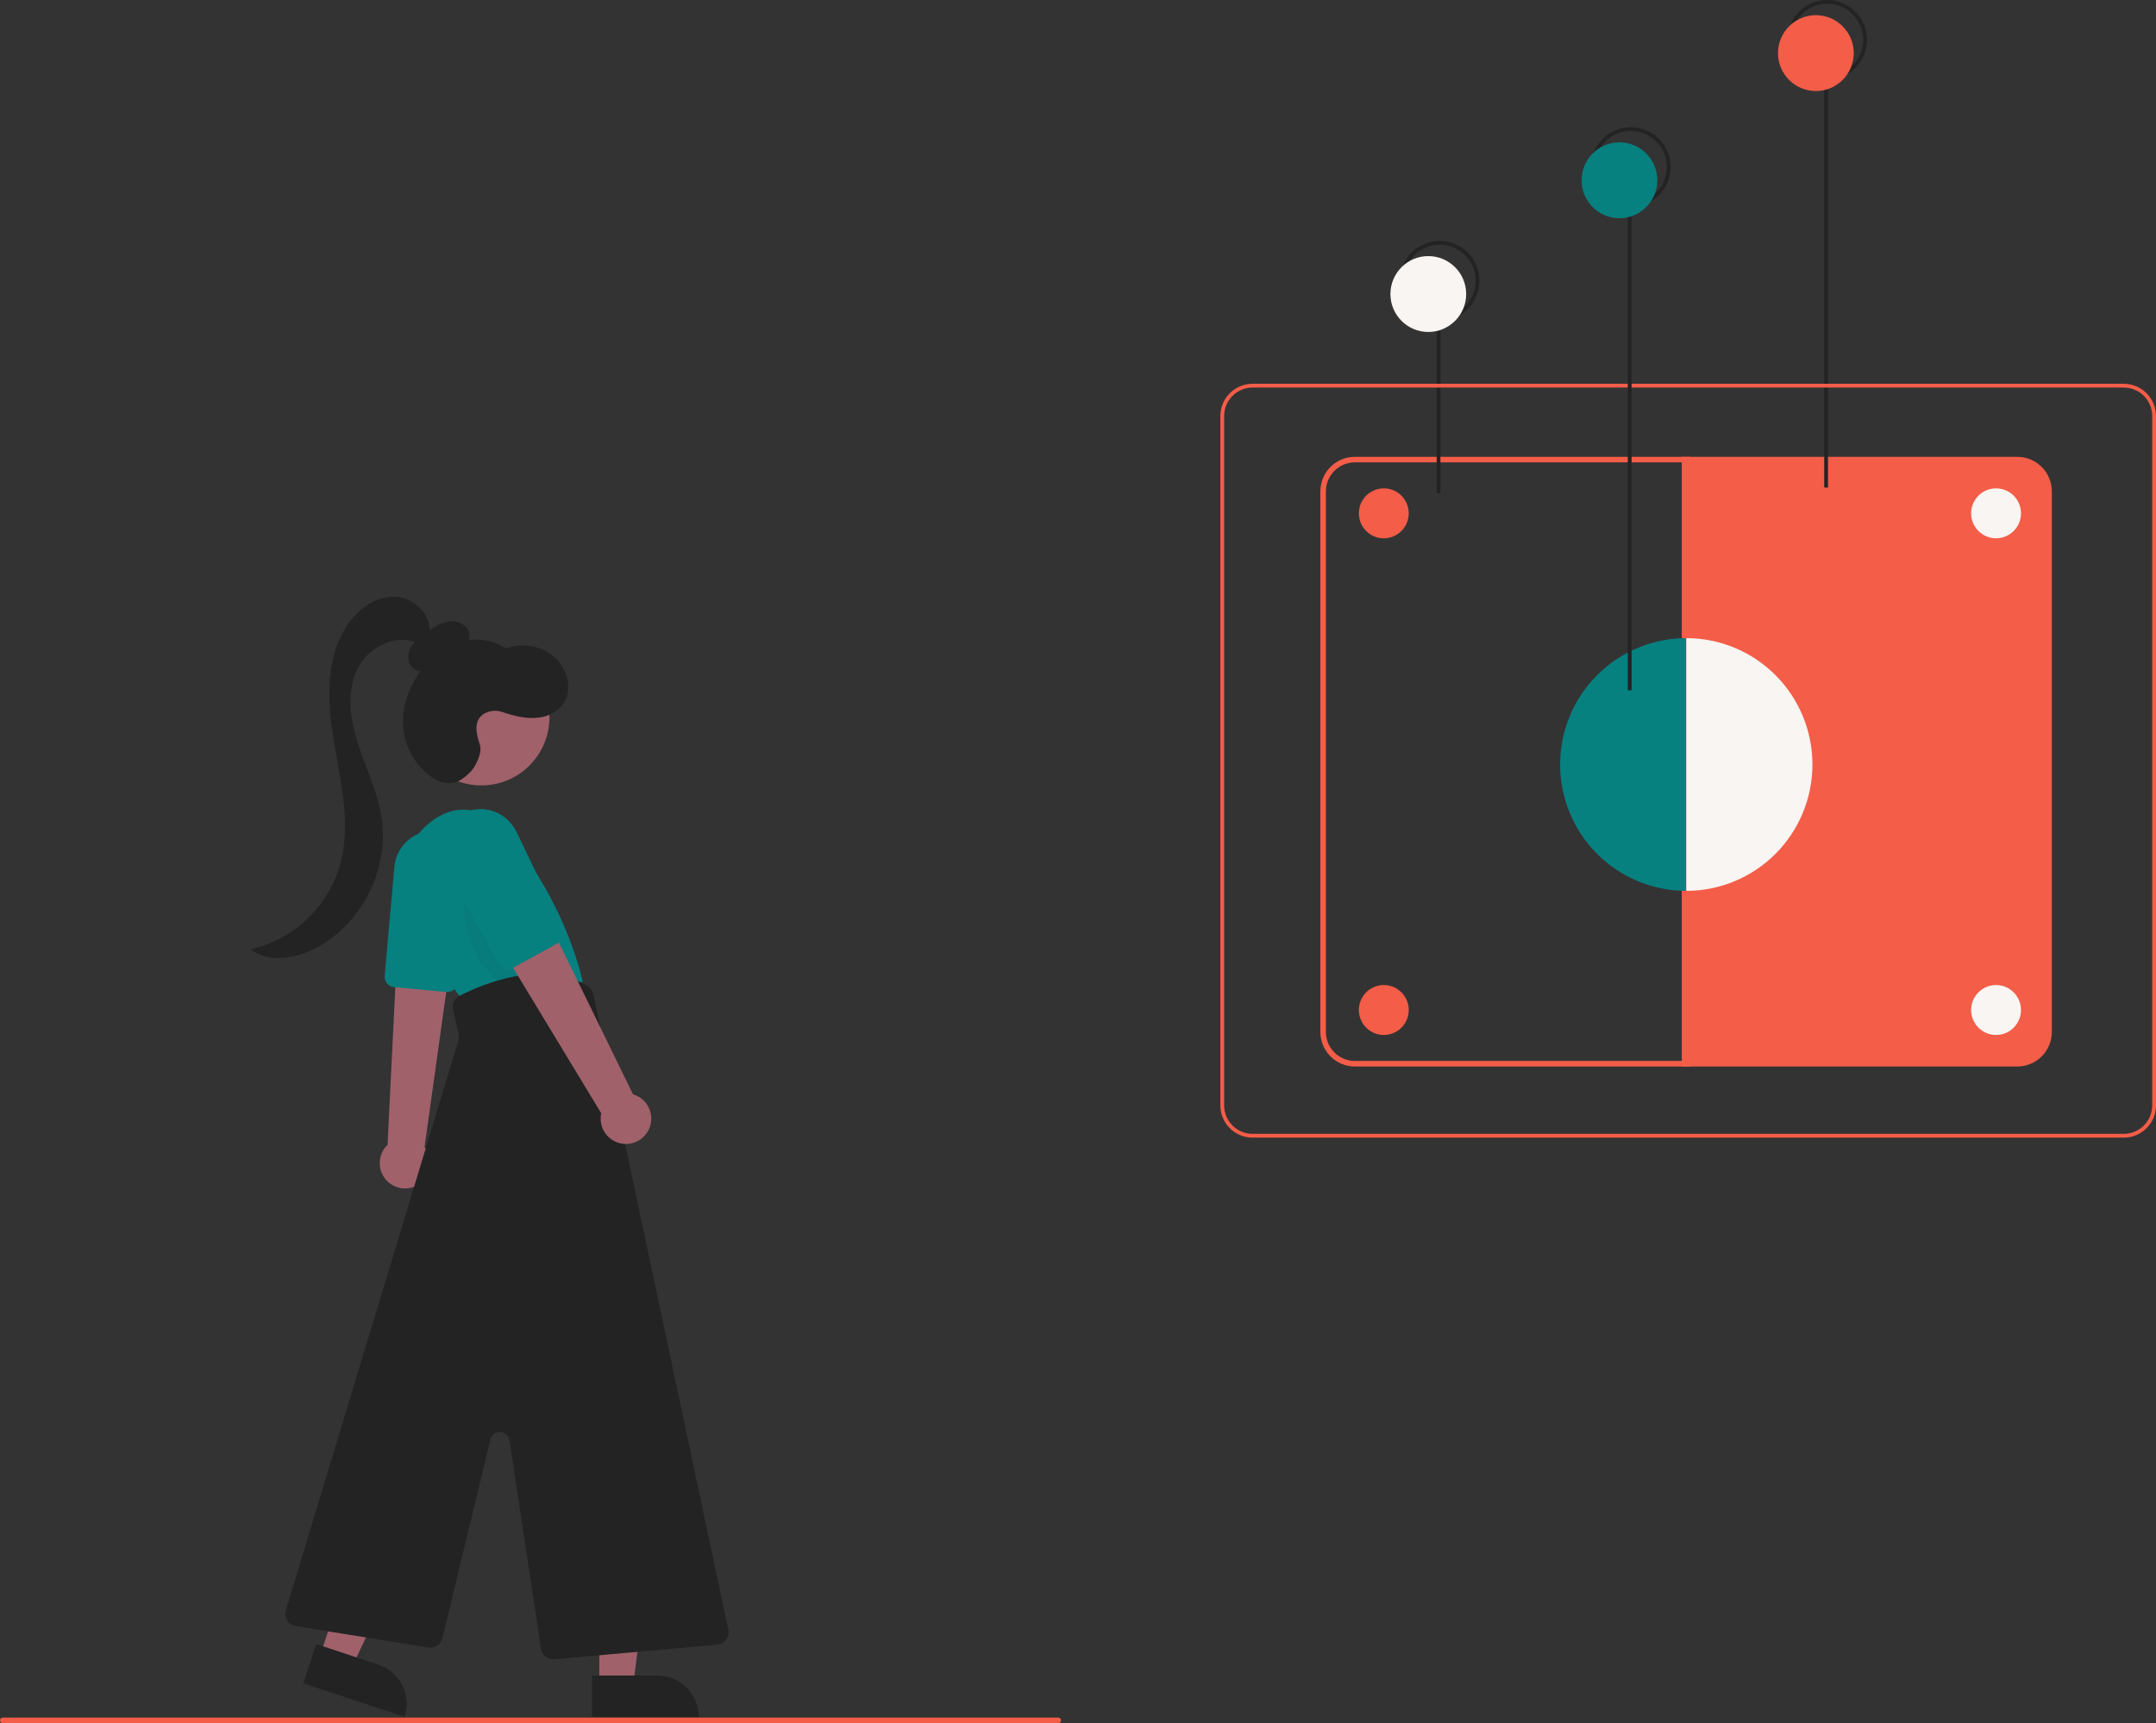 <svg width="269" height="215" viewBox="0 0 269 215" fill="none" xmlns="http://www.w3.org/2000/svg">
<rect x="0" y="0" width="269" height="215" fill="#333333" stroke="none"/>
<g clip-path="url(#clip0)">
<path d="M47.807 146.713C48.015 147.072 48.292 147.387 48.621 147.64C48.95 147.892 49.326 148.077 49.727 148.184C50.128 148.291 50.546 148.317 50.957 148.262C51.368 148.207 51.765 148.071 52.123 147.863C52.482 147.654 52.796 147.376 53.048 147.046C53.299 146.716 53.483 146.339 53.589 145.937C53.696 145.536 53.721 145.117 53.666 144.705C53.61 144.293 53.474 143.897 53.265 143.538C53.177 143.39 53.078 143.248 52.968 143.115L55.623 124.164L55.702 123.596L56.241 119.729L56.321 119.171L56.027 119.185L50.884 119.42L49.505 119.483L49.332 123.011L48.353 142.845C47.842 143.335 47.511 143.983 47.411 144.684C47.312 145.386 47.452 146.1 47.807 146.713Z" fill="#A0616A"/>
<path d="M55.687 123.768L49.156 123.168C48.817 123.136 48.505 122.971 48.287 122.709C48.069 122.447 47.963 122.11 47.993 121.77L49.204 108.167C49.263 107.506 49.453 106.864 49.764 106.278C50.075 105.693 50.5 105.175 51.014 104.757C51.528 104.339 52.121 104.028 52.757 103.843C53.393 103.658 54.059 103.603 54.717 103.681C55.375 103.759 56.01 103.968 56.586 104.296C57.161 104.624 57.666 105.064 58.068 105.591C58.471 106.118 58.764 106.72 58.93 107.362C59.096 108.004 59.132 108.673 59.036 109.329L57.077 122.672C57.032 122.978 56.879 123.258 56.646 123.46C56.413 123.662 56.114 123.773 55.806 123.774C55.767 123.774 55.727 123.772 55.687 123.768Z" fill="#078080"/>
<path d="M50.737 112.778C50.077 110.903 50.046 108.864 50.65 106.971C51.254 105.078 52.459 103.435 54.083 102.291C56.545 100.604 59.916 99.998 63.545 104.325C70.804 112.981 72.705 122.502 72.705 122.502L57.842 124.925C57.842 124.925 52.787 118.737 50.737 112.778Z" fill="#078080"/>
<g opacity="0.2">
<path opacity="0.2" d="M60.092 102.248C58.994 105.278 57.873 108.429 57.8 111.812C57.728 114.397 58.323 116.956 59.528 119.243C60.693 121.358 62.394 122.904 64.267 123.55C64.618 123.699 65.005 123.743 65.381 123.676C65.59 123.617 65.78 123.504 65.932 123.349C66.084 123.194 66.192 123.002 66.247 122.791C66.417 122.195 66.213 121.532 66.013 120.954C63.791 114.535 62.714 108.959 60.492 102.54L60.092 102.248Z" fill="#232323"/>
</g>
<path d="M74.776 210.274L79.013 210.274L81.029 193.902L74.775 193.902L74.776 210.274Z" fill="#A0616A"/>
<path d="M87.186 214.215L73.868 214.215L73.868 209.061L82.04 209.061C82.716 209.061 83.385 209.194 84.009 209.453C84.634 209.712 85.201 210.092 85.679 210.57C86.157 211.049 86.536 211.617 86.794 212.242C87.053 212.868 87.186 213.538 87.186 214.215Z" fill="#232323"/>
<path d="M39.936 206.572L43.96 207.904L51.004 192.993L45.065 191.028L39.936 206.572Z" fill="#A0616A"/>
<path d="M50.484 214.216L37.839 210.029L39.454 205.135L47.213 207.704C48.509 208.133 49.582 209.06 50.195 210.281C50.809 211.503 50.913 212.918 50.484 214.216L50.484 214.216Z" fill="#232323"/>
<path d="M60.067 97.999C64.755 97.999 68.556 94.192 68.556 89.495C68.556 84.799 64.755 80.992 60.067 80.992C55.378 80.992 51.577 84.799 51.577 89.495C51.577 94.192 55.378 97.999 60.067 97.999Z" fill="#A0616A"/>
<path d="M67.5 205.716L63.565 179.7C63.523 179.422 63.386 179.168 63.177 178.98C62.968 178.792 62.701 178.683 62.421 178.671C62.141 178.659 61.865 178.744 61.641 178.913C61.417 179.082 61.259 179.323 61.193 179.596L55.2 204.39C55.105 204.769 54.873 205.1 54.547 205.317C54.222 205.534 53.827 205.621 53.441 205.561L36.91 202.9C36.691 202.865 36.482 202.783 36.297 202.66C36.112 202.537 35.955 202.376 35.838 202.187C35.72 201.999 35.644 201.787 35.615 201.567C35.586 201.346 35.604 201.122 35.668 200.909L57.224 129.729C57.285 129.526 57.292 129.311 57.245 129.105L56.527 125.99C56.448 125.653 56.484 125.298 56.63 124.983C56.776 124.669 57.023 124.412 57.331 124.254C60.266 122.754 67.699 119.636 73.311 123.052C73.493 123.163 73.651 123.31 73.775 123.484C73.898 123.659 73.985 123.856 74.03 124.065L90.869 203.337C90.915 203.552 90.914 203.775 90.868 203.991C90.821 204.206 90.73 204.409 90.599 204.586C90.468 204.764 90.302 204.911 90.11 205.019C89.918 205.127 89.705 205.193 89.486 205.213L69.177 207.035C69.13 207.039 69.083 207.041 69.037 207.041C68.665 207.04 68.306 206.906 68.024 206.663C67.742 206.42 67.556 206.084 67.5 205.716Z" fill="#232323"/>
<path d="M80.938 140.95C81.14 140.538 81.249 140.086 81.258 139.627C81.266 139.167 81.174 138.711 80.988 138.292C80.802 137.872 80.526 137.498 80.18 137.196C79.834 136.894 79.426 136.673 78.985 136.546L68.376 114.829L62.903 118.911L75.013 138.91C74.85 139.666 74.969 140.456 75.348 141.13C75.727 141.803 76.34 142.315 77.07 142.566C77.801 142.818 78.598 142.792 79.311 142.494C80.024 142.197 80.603 141.647 80.938 140.95H80.938Z" fill="#A0616A"/>
<path d="M62.238 120.267L55.636 108.32C55.237 107.601 55.023 106.795 55.013 105.973C55.003 105.151 55.198 104.339 55.58 103.612C55.892 102.999 56.334 102.462 56.875 102.038C57.572 101.482 58.407 101.124 59.29 101.003C60.173 100.881 61.073 101.001 61.894 101.349C63.036 101.846 63.956 102.745 64.482 103.876L70.269 115.921C70.412 116.218 70.435 116.559 70.335 116.873C70.234 117.187 70.017 117.451 69.729 117.61L63.984 120.772C63.685 120.936 63.334 120.975 63.007 120.881C62.68 120.786 62.403 120.565 62.238 120.267Z" fill="#078080"/>
<path d="M55.851 82.073C56.556 81.827 57.213 81.459 57.792 80.987C58.079 80.747 58.3 80.437 58.432 80.087C58.565 79.737 58.606 79.359 58.551 78.989C58.324 77.973 57.137 77.418 56.105 77.533C55.072 77.647 54.167 78.25 53.308 78.835C52.551 79.35 51.771 79.89 51.299 80.675C50.827 81.461 50.755 82.567 51.383 83.234C51.998 83.889 53.077 83.899 53.883 83.502C54.689 83.105 55.286 82.391 55.857 81.697L55.851 82.073Z" fill="#232323"/>
<path d="M53.531 79.113C53.973 76.758 51.654 74.519 49.263 74.453C46.871 74.387 44.689 75.985 43.35 77.971C40.521 82.167 40.837 87.695 41.682 92.687C42.526 97.679 43.785 102.831 42.49 107.725C41.755 110.364 40.322 112.754 38.343 114.644C36.363 116.534 33.911 117.853 31.245 118.463C33.6 120.188 36.964 119.617 39.534 118.233C45.24 115.158 48.631 108.27 47.59 101.863C47.077 98.704 45.62 95.788 44.644 92.74C43.667 89.692 43.203 86.243 44.631 83.379C46.06 80.516 49.964 78.77 52.62 80.55L53.531 79.113Z" fill="#232323"/>
<path d="M59.866 92.904C59.397 91.526 59.001 89.764 60.549 88.969C60.883 88.806 61.246 88.713 61.617 88.693C61.989 88.673 62.36 88.728 62.709 88.854C64.165 89.347 65.775 89.76 67.333 89.519C67.914 89.445 68.474 89.256 68.98 88.961C69.487 88.666 69.929 88.273 70.28 87.804C71.395 86.189 70.909 83.843 69.582 82.398C68.766 81.538 67.714 80.94 66.559 80.677C65.404 80.415 64.197 80.499 63.09 80.921C61.256 79.605 58.722 79.49 56.631 80.337C54.54 81.184 52.874 82.891 51.753 84.853C50.748 86.532 50.233 88.46 50.268 90.418C50.339 91.79 50.739 93.125 51.433 94.309C52.128 95.493 53.097 96.492 54.26 97.222C54.71 97.518 55.23 97.69 55.767 97.722C56.305 97.753 56.842 97.643 57.323 97.401C57.323 97.401 58.677 96.639 59.287 95.507C59.755 94.638 60.117 93.64 59.866 92.904Z" fill="#232323"/>
<path d="M132.04 215H0.346C0.254 215 0.166 214.964 0.101 214.899C0.036 214.834 0 214.746 0 214.654C0 214.562 0.036 214.474 0.101 214.409C0.166 214.344 0.254 214.308 0.346 214.308H132.04C132.132 214.308 132.219 214.344 132.284 214.409C132.349 214.474 132.386 214.562 132.386 214.654C132.386 214.746 132.349 214.834 132.284 214.899C132.219 214.964 132.132 215 132.04 215Z" fill="#F45D48"/>
<path d="M210.912 133.071H169.039C167.899 133.069 166.806 132.615 166 131.808C165.194 131 164.741 129.906 164.739 128.764V61.305C164.741 60.163 165.194 59.069 166 58.261C166.806 57.454 167.899 57 169.039 56.998H210.912V133.071ZM169.039 57.691C168.082 57.692 167.165 58.073 166.489 58.751C165.812 59.428 165.432 60.347 165.431 61.305V128.764C165.432 129.722 165.812 130.641 166.489 131.318C167.165 131.996 168.082 132.377 169.039 132.378H210.221V57.691H169.039Z" fill="#F45D48"/>
<path d="M209.83 56.998H251.703C252.843 57 253.936 57.454 254.742 58.261C255.548 59.069 256.001 60.163 256.003 61.305V128.764C256.001 129.906 255.548 131 254.742 131.808C253.936 132.615 252.843 133.069 251.703 133.071H209.83V56.998Z" fill="#F45D48"/>
<path d="M179.719 39.529H179.246V61.542H179.719V39.529Z" fill="#232323"/>
<path d="M179.624 40.002C178.643 40.002 177.683 39.711 176.867 39.164C176.051 38.618 175.415 37.842 175.039 36.934C174.664 36.025 174.565 35.026 174.757 34.062C174.948 33.097 175.421 32.212 176.115 31.517C176.809 30.822 177.693 30.348 178.656 30.156C179.619 29.965 180.616 30.063 181.523 30.439C182.43 30.815 183.205 31.453 183.75 32.27C184.296 33.087 184.587 34.048 184.587 35.032C184.587 36.35 184.064 37.614 183.133 38.546C182.203 39.478 180.94 40.002 179.624 40.002ZM179.624 30.534C178.736 30.534 177.868 30.798 177.13 31.292C176.391 31.786 175.816 32.489 175.476 33.31C175.136 34.132 175.047 35.036 175.22 35.909C175.394 36.781 175.821 37.583 176.449 38.212C177.077 38.84 177.877 39.269 178.748 39.442C179.619 39.616 180.522 39.527 181.342 39.186C182.163 38.846 182.864 38.27 183.357 37.53C183.851 36.79 184.114 35.921 184.114 35.032C184.114 33.839 183.641 32.695 182.799 31.851C181.957 31.008 180.815 30.534 179.624 30.534Z" fill="#232323"/>
<path d="M228.075 9.941H227.603V60.832H228.075V9.941Z" fill="#232323"/>
<path d="M227.98 9.941C226.999 9.941 226.039 9.65 225.223 9.104C224.407 8.557 223.771 7.781 223.396 6.873C223.02 5.965 222.922 4.965 223.113 4.001C223.305 3.037 223.777 2.151 224.471 1.456C225.165 0.761 226.05 0.287 227.012 0.096C227.975 -0.096 228.973 0.002 229.88 0.378C230.786 0.755 231.561 1.392 232.107 2.209C232.652 3.027 232.943 3.988 232.943 4.971C232.943 6.289 232.42 7.553 231.49 8.485C230.559 9.418 229.297 9.941 227.98 9.941ZM227.98 0.473C227.092 0.473 226.224 0.737 225.486 1.231C224.748 1.725 224.172 2.428 223.832 3.25C223.492 4.071 223.403 4.976 223.577 5.848C223.75 6.72 224.178 7.522 224.806 8.151C225.433 8.78 226.234 9.208 227.104 9.382C227.975 9.555 228.878 9.466 229.699 9.126C230.519 8.785 231.22 8.209 231.714 7.469C232.207 6.73 232.47 5.86 232.47 4.971C232.47 3.778 231.997 2.634 231.155 1.791C230.313 0.947 229.171 0.473 227.98 0.473Z" fill="#232323"/>
<path d="M210.394 111.156C206.219 111.156 202.216 109.495 199.264 106.538C196.312 103.581 194.653 99.571 194.653 95.39C194.653 91.208 196.312 87.198 199.264 84.241C202.216 81.284 206.219 79.623 210.394 79.623V111.156Z" fill="#078080"/>
<path d="M210.394 79.623C214.569 79.623 218.572 81.284 221.524 84.241C224.476 87.198 226.135 91.208 226.135 95.39C226.135 99.571 224.476 103.581 221.524 106.538C218.572 109.495 214.569 111.156 210.394 111.156V79.623Z" fill="#F8F5F2"/>
<path d="M264.983 141.948H156.278C155.213 141.947 154.192 141.523 153.439 140.769C152.685 140.014 152.262 138.991 152.261 137.925V51.908C152.262 50.841 152.685 49.818 153.439 49.064C154.192 48.309 155.213 47.885 156.278 47.884H264.983C266.048 47.885 267.069 48.309 267.822 49.064C268.575 49.818 268.999 50.841 269 51.908V137.925C268.999 138.991 268.575 140.014 267.822 140.769C267.069 141.523 266.048 141.947 264.983 141.948ZM156.278 48.357C155.338 48.358 154.437 48.733 153.773 49.398C153.108 50.064 152.734 50.966 152.733 51.908V137.925C152.734 138.866 153.108 139.768 153.773 140.434C154.437 141.1 155.338 141.474 156.278 141.475H264.983C265.922 141.474 266.823 141.1 267.488 140.434C268.152 139.768 268.526 138.866 268.527 137.925V51.908C268.526 50.966 268.152 50.064 267.488 49.398C266.823 48.733 265.922 48.358 264.983 48.357H156.278Z" fill="#F45D48"/>
<path d="M203.569 25.62H203.096V86.123H203.569V25.62Z" fill="#232323"/>
<path d="M203.474 25.807C202.493 25.807 201.533 25.516 200.717 24.97C199.901 24.423 199.265 23.647 198.889 22.739C198.514 21.831 198.415 20.831 198.607 19.867C198.798 18.903 199.271 18.017 199.965 17.322C200.659 16.627 201.543 16.153 202.506 15.961C203.469 15.77 204.467 15.868 205.373 16.244C206.28 16.621 207.055 17.258 207.6 18.075C208.146 18.892 208.437 19.854 208.437 20.837C208.437 22.155 207.914 23.419 206.983 24.351C206.053 25.284 204.79 25.807 203.474 25.807ZM203.474 16.339C202.586 16.339 201.718 16.603 200.98 17.097C200.241 17.591 199.666 18.294 199.326 19.116C198.986 19.937 198.897 20.842 199.07 21.714C199.244 22.586 199.671 23.388 200.299 24.017C200.927 24.646 201.727 25.074 202.598 25.247C203.469 25.421 204.372 25.332 205.192 24.992C206.013 24.651 206.714 24.075 207.207 23.335C207.701 22.596 207.964 21.726 207.964 20.837C207.964 19.644 207.491 18.5 206.649 17.657C205.807 16.813 204.665 16.339 203.474 16.339Z" fill="#232323"/>
<path d="M172.654 129.138C174.372 129.138 175.765 127.743 175.765 126.022C175.765 124.302 174.372 122.906 172.654 122.906C170.936 122.906 169.543 124.302 169.543 126.022C169.543 127.743 170.936 129.138 172.654 129.138Z" fill="#F45D48"/>
<path d="M249.044 129.138C250.762 129.138 252.155 127.743 252.155 126.022C252.155 124.302 250.762 122.906 249.044 122.906C247.326 122.906 245.933 124.302 245.933 126.022C245.933 127.743 247.326 129.138 249.044 129.138Z" fill="#F8F5F2"/>
<path d="M172.654 67.166C174.372 67.166 175.765 65.771 175.765 64.05C175.765 62.329 174.372 60.934 172.654 60.934C170.936 60.934 169.543 62.329 169.543 64.05C169.543 65.771 170.936 67.166 172.654 67.166Z" fill="#F45D48"/>
<path d="M249.044 67.166C250.762 67.166 252.155 65.771 252.155 64.05C252.155 62.329 250.762 60.934 249.044 60.934C247.326 60.934 245.933 62.329 245.933 64.05C245.933 65.771 247.326 67.166 249.044 67.166Z" fill="#F8F5F2"/>
<path d="M178.206 41.422C180.816 41.422 182.932 39.303 182.932 36.688C182.932 34.074 180.816 31.954 178.206 31.954C175.596 31.954 173.48 34.074 173.48 36.688C173.48 39.303 175.596 41.422 178.206 41.422Z" fill="#F8F5F2"/>
<path d="M226.563 11.361C229.173 11.361 231.289 9.242 231.289 6.628C231.289 4.013 229.173 1.894 226.563 1.894C223.952 1.894 221.836 4.013 221.836 6.628C221.836 9.242 223.952 11.361 226.563 11.361Z" fill="#F45D48"/>
<path d="M202.056 27.227C204.667 27.227 206.783 25.108 206.783 22.494C206.783 19.879 204.667 17.759 202.056 17.759C199.446 17.759 197.33 19.879 197.33 22.494C197.33 25.108 199.446 27.227 202.056 27.227Z" fill="#078080"/>
</g>
<defs>
<clipPath id="clip0">
<rect width="269" height="215" fill="white"/>
</clipPath>
</defs>
</svg>
